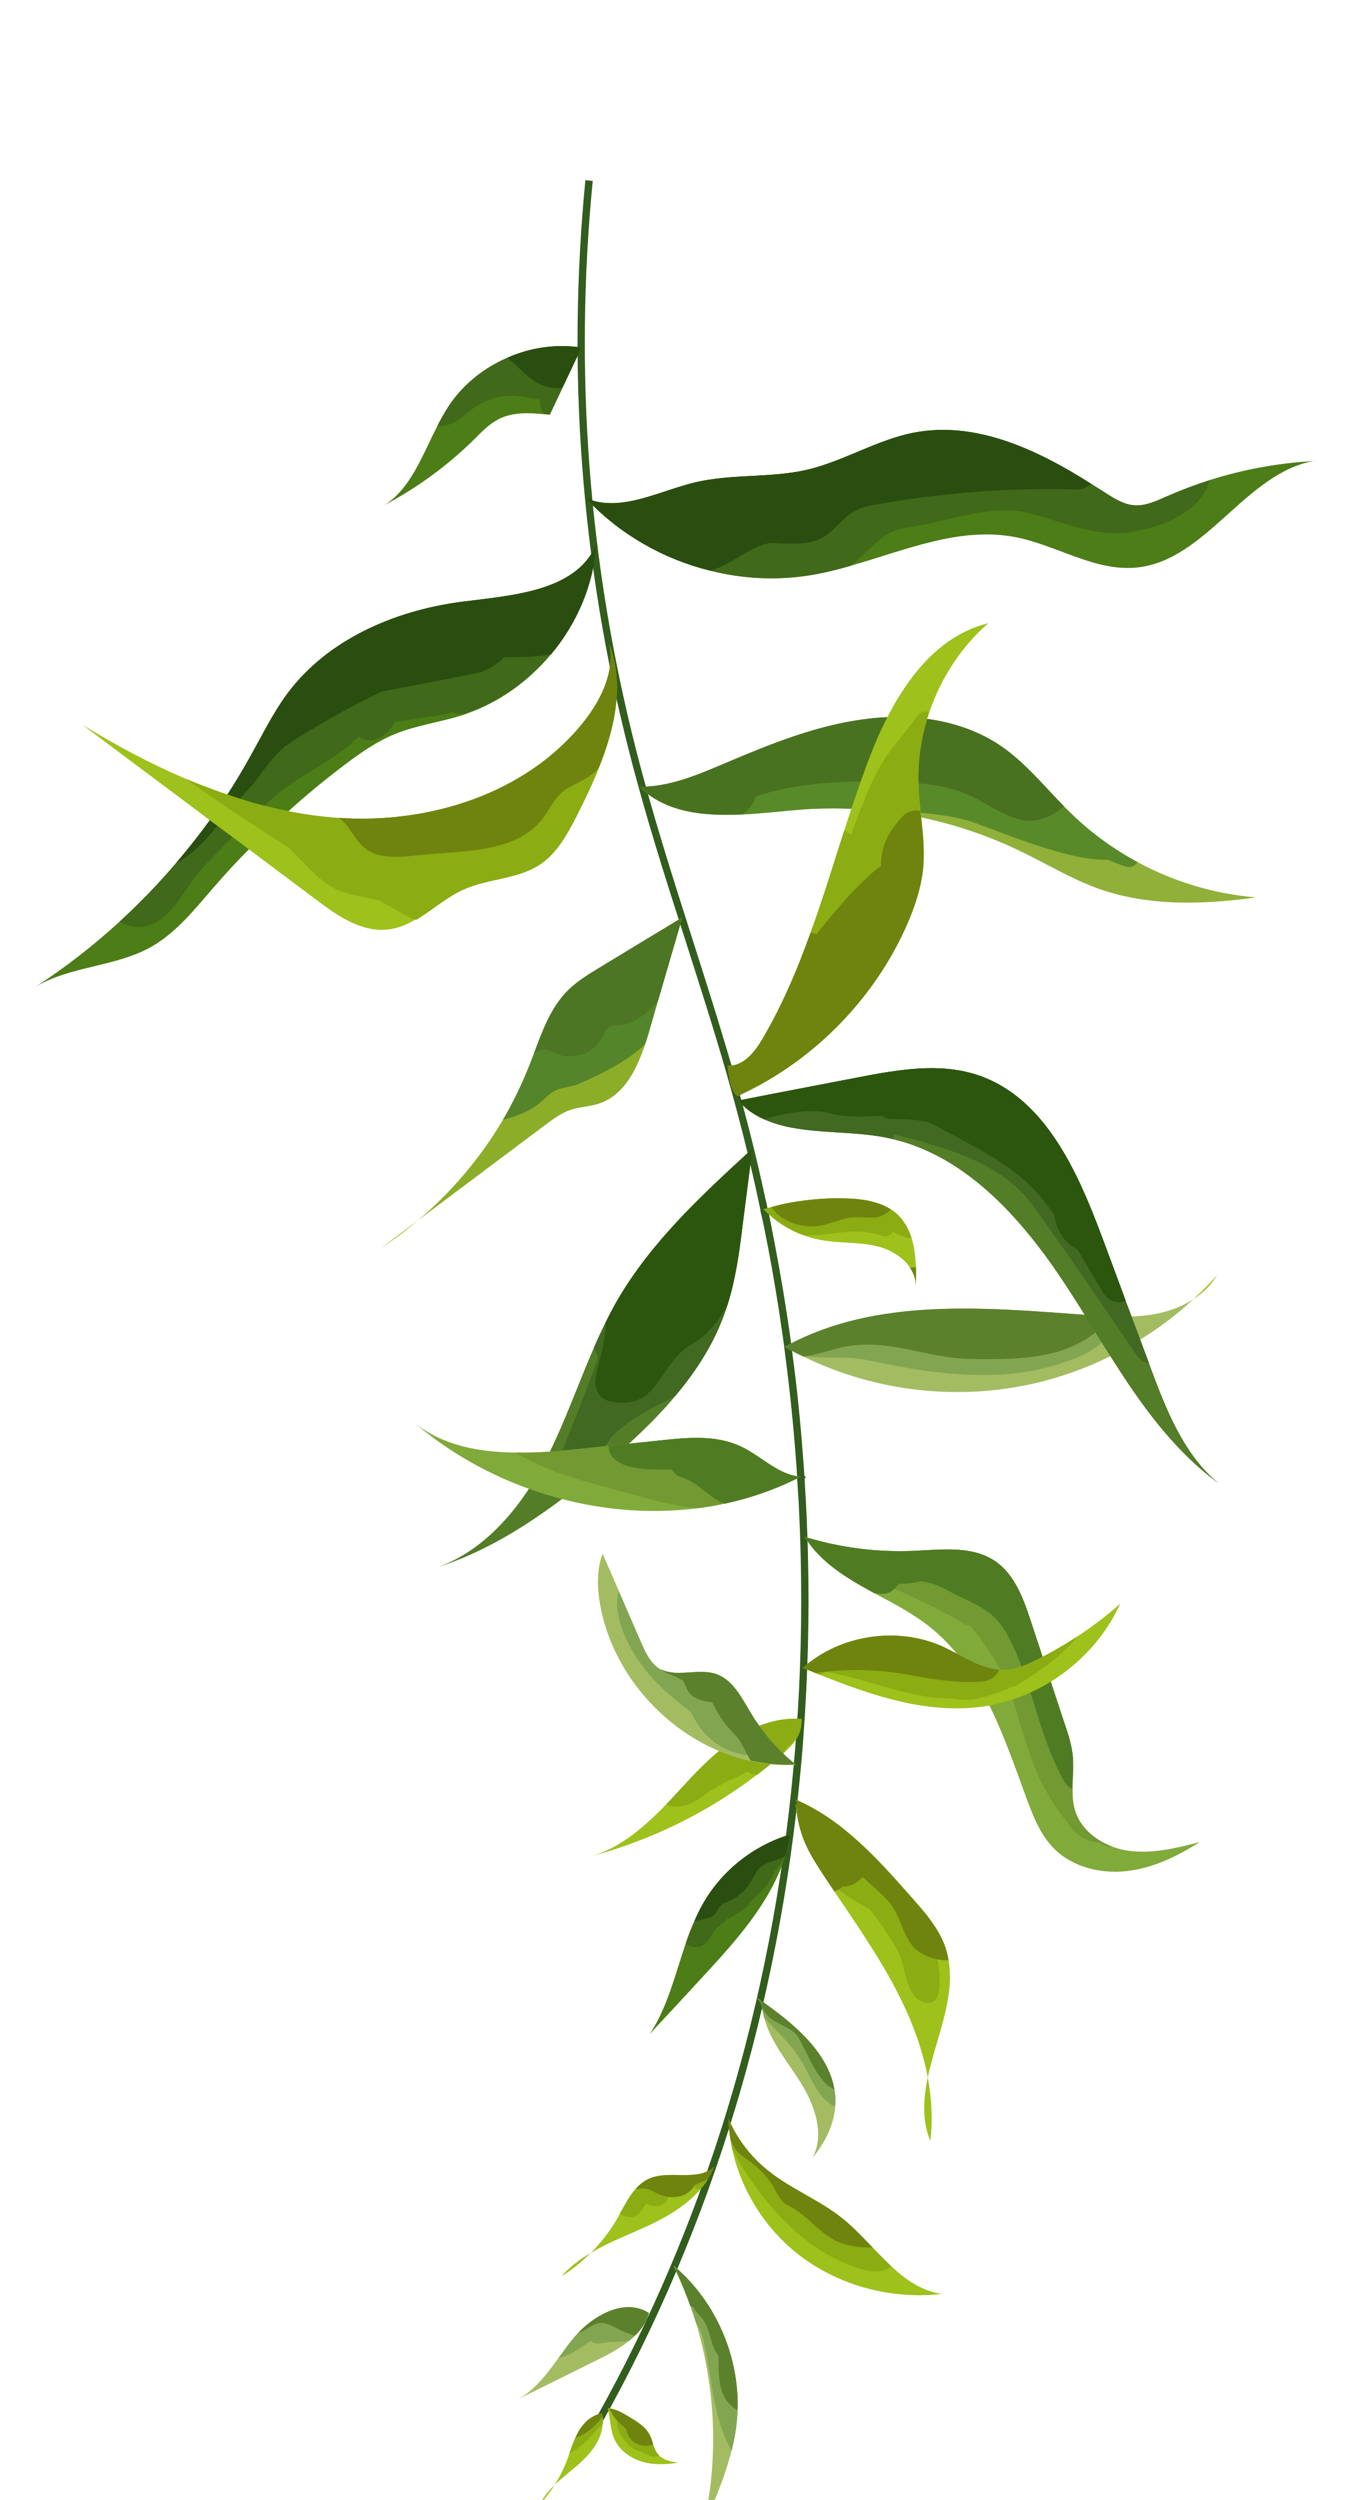 <svg width="113" height="209" viewBox="0 0 113 209" fill="none"
  xmlns="http://www.w3.org/2000/svg">
  <g clip-path="url(#clip0_122_1272)">
    <path d="M48.968 15C47.398 31.07 48.618 47.155 52.612 62.798C53.969 68.149 55.677 73.486 57.339 78.654C58.68 82.862 60.083 87.207 61.272 91.537C62.065 94.434 62.782 97.316 63.376 100.091C63.452 100.441 63.529 100.792 63.605 101.158V101.249C63.712 101.676 63.803 102.103 63.895 102.53C64.383 104.909 64.809 107.318 65.206 109.909C65.328 110.718 65.434 111.51 65.556 112.318L65.663 113.172C66.044 116.084 66.349 118.996 66.563 121.863C66.609 122.366 66.639 122.854 66.669 123.357V123.509V123.601C66.685 123.799 66.7 124.012 66.715 124.211C66.731 124.485 66.746 124.744 66.761 125.003L66.791 125.4C66.883 127.245 66.944 128.785 66.974 130.248C67.081 135.097 66.974 140.006 66.608 144.839C66.547 145.784 66.471 146.714 66.38 147.66C64.566 167.495 59.016 185.822 49.868 202.151L50.401 202.456C59.58 186.05 65.16 167.648 66.99 147.736C67.081 146.791 67.157 145.845 67.218 144.9C67.569 140.052 67.706 135.127 67.584 130.248C67.554 128.785 67.493 127.245 67.401 125.385L67.371 124.988C67.371 124.729 67.34 124.455 67.325 124.195C67.325 124.012 67.31 123.814 67.295 123.616L67.401 123.509L67.279 123.372C67.249 122.854 67.218 122.351 67.172 121.847C66.959 118.981 66.669 116.054 66.273 113.126L66.166 112.273C66.06 111.465 65.938 110.657 65.816 109.864C65.419 107.257 64.977 104.832 64.504 102.454C64.428 102.027 64.337 101.585 64.23 101.158C64.23 101.143 64.23 101.082 64.2 101.036C64.138 100.716 64.062 100.35 63.971 99.999C63.376 97.209 62.66 94.328 61.852 91.415C60.647 87.085 59.26 82.725 57.918 78.517C56.271 73.364 54.564 68.027 53.207 62.706C49.227 47.124 48.008 31.116 49.578 15.122L48.968 15.061V15Z" fill="#325D1C"/>
    <path d="M54.289 193.384C52.429 192.164 49.99 193.353 48.389 195C48.236 195.168 48.084 195.336 47.931 195.518C47.505 196.037 47.123 196.586 46.712 197.135C45.736 198.476 44.745 199.818 43.327 200.58C45.538 199.483 47.779 198.385 50.005 197.272C50.92 196.83 51.865 196.311 52.658 195.671C52.826 195.534 52.978 195.397 53.115 195.259C53.649 194.741 54.076 194.116 54.274 193.384H54.289Z" fill="#A3BC62"/>
    <path d="M56.546 189.603C56.546 189.603 56.408 189.481 56.347 189.42C56.424 189.572 56.5 189.725 56.561 189.877C57.003 190.838 57.415 191.829 57.766 192.82C57.918 193.247 58.055 193.689 58.193 194.131C59.885 199.666 60.113 205.642 58.818 211.268C59.717 209.195 60.647 207.075 61.181 204.895C61.394 204.072 61.547 203.233 61.623 202.395C61.653 202.09 61.669 201.785 61.684 201.495C61.836 197.028 59.9 192.53 56.546 189.603Z" fill="#A3BC62"/>
    <path d="M46.956 190.304C47.84 189.755 48.663 189.1 49.395 188.353C48.495 188.886 47.657 189.511 46.956 190.304Z" fill="#9EC11B"/>
    <path d="M59.702 181.172C58.314 182.422 55.997 181.385 54.289 182.147C53.847 182.346 53.496 182.635 53.176 182.986C52.643 183.581 52.262 184.328 51.865 185.029C51.804 185.166 51.728 185.288 51.652 185.425C51.042 186.508 50.279 187.484 49.41 188.353C50.783 187.529 52.322 186.919 53.801 186.264C55.539 185.486 57.323 184.48 58.558 183.062C58.818 182.772 59.046 182.483 59.229 182.147C59.412 181.842 59.58 181.507 59.717 181.172H59.702Z" fill="#9EC11B"/>
    <path d="M78.836 191.783C77.159 191.57 75.817 190.64 74.567 189.481C74.034 188.978 73.515 188.459 72.997 187.911C72.143 187.026 71.304 186.127 70.374 185.395C68.453 183.885 66.121 182.986 64.215 181.446C62.782 180.303 61.653 178.808 60.921 177.131C60.952 177.695 60.998 178.26 61.089 178.808C61.135 179.098 61.181 179.373 61.242 179.662C61.974 183.062 63.925 186.188 66.639 188.368C70.023 191.067 74.521 192.286 78.836 191.768V191.783Z" fill="#9EC11B"/>
    <path d="M69.871 175.957C69.902 175.53 69.871 175.104 69.795 174.707C69.277 171.536 66.288 169.081 63.513 167.16C63.452 167.114 63.376 167.069 63.315 167.023C63.407 167.114 63.483 167.221 63.544 167.328C63.62 167.465 63.666 167.617 63.712 167.77C63.757 167.953 63.788 168.121 63.818 168.288C63.849 168.395 63.864 168.502 63.895 168.624C64.413 170.652 65.846 172.329 66.974 174.112C68.148 175.988 69.002 178.427 67.965 180.394C68.972 179.174 69.749 177.695 69.856 176.125C69.856 176.079 69.871 176.034 69.871 175.973V175.957Z" fill="#A3BC62"/>
    <path d="M77.601 173.686C77.22 175.5 77.113 177.284 77.815 178.991C78.028 177.223 77.921 175.439 77.601 173.686Z" fill="#9EC11B"/>
    <path d="M79.339 163.867C79.278 163.516 79.187 163.165 79.08 162.815C78.76 161.885 78.242 161.061 77.632 160.269C77.205 159.72 76.732 159.186 76.275 158.668C73.454 155.466 70.511 152.173 66.608 150.48C66.288 150.343 66.868 150.663 66.593 150.862C66.319 151.06 67.157 151.746 66.608 151.288C66.913 153.697 67.676 154.948 69.017 156.975C69.094 157.097 69.17 157.219 69.261 157.341C69.429 157.6 69.612 157.86 69.78 158.119C71.792 161.107 73.85 164.05 75.421 167.282C76.412 169.31 77.189 171.475 77.601 173.686C78.287 170.423 79.903 167.053 79.339 163.882V163.867Z" fill="#9EC11B"/>
    <path d="M66.105 153.362C63.025 154.277 60.342 156.411 58.772 159.201C58.513 159.659 58.284 160.131 58.086 160.604C57.811 161.214 57.567 161.839 57.354 162.479C56.454 165.117 55.799 167.892 54.335 170.057C55.814 168.471 57.293 166.886 58.757 165.285C61.516 162.312 64.382 159.125 65.633 155.329C65.648 155.268 65.678 155.222 65.678 155.161C65.876 154.582 66.014 153.987 66.121 153.362H66.105Z" fill="#4C7D16"/>
    <path d="M66.99 143.711C65.77 143.619 64.596 143.848 63.498 144.29C62.858 144.549 62.248 144.885 61.653 145.266C61.257 145.525 60.86 145.8 60.495 146.105C60.388 146.181 60.281 146.272 60.174 146.364C59.336 147.05 58.558 147.827 57.826 148.59C57.14 149.322 56.454 150.084 55.753 150.816C53.923 152.706 51.956 154.444 49.487 155.176C54.487 153.835 59.199 151.517 63.315 148.376C63.422 148.3 63.529 148.209 63.635 148.132C63.925 147.919 64.2 147.69 64.489 147.462L64.52 147.431C64.84 147.172 65.16 146.897 65.48 146.623C65.495 146.608 65.526 146.592 65.541 146.562C65.572 146.547 65.587 146.532 65.602 146.501C66.06 146.105 66.502 145.647 66.761 145.114C66.791 145.037 66.822 144.961 66.852 144.9C67.005 144.519 67.051 144.107 67.051 143.696L66.99 143.711Z" fill="#9EC11B"/>
    <path d="M99.815 108.614C98.946 109.178 97.955 109.574 96.934 109.788C96.186 109.955 95.424 110.031 94.647 110.062C94.204 110.092 93.762 110.092 93.32 110.062C93.183 110.062 93.061 110.062 92.939 110.047C92.283 110.031 91.613 109.986 90.972 109.94C90.896 109.94 90.82 109.94 90.744 109.925C82.297 109.3 73.286 108.476 65.861 112.471C65.785 112.501 65.709 112.547 65.633 112.593L65.907 112.745C66.288 112.959 66.685 113.172 67.096 113.355C67.127 113.37 67.157 113.386 67.172 113.401C72.585 116.054 78.836 116.984 84.782 115.993C87.603 115.535 90.332 114.636 92.893 113.37C93.747 112.959 94.57 112.486 95.363 111.998C96.949 111.022 98.428 109.91 99.8 108.629L99.815 108.614Z" fill="#A3BC62"/>
    <path d="M101.797 106.601C101.172 107.318 100.501 107.988 99.815 108.614C100.623 108.095 101.31 107.424 101.797 106.601Z" fill="#9EC11B"/>
    <path d="M76.61 105.93C76.58 105.107 76.488 104.268 76.244 103.506C76 102.728 75.604 102.027 74.994 101.463C74.933 101.402 74.857 101.356 74.781 101.295C74.72 101.234 74.643 101.189 74.567 101.143C74.537 101.128 74.521 101.112 74.491 101.097C74.369 101.021 74.232 100.945 74.11 100.884C74.018 100.838 73.912 100.792 73.82 100.746C73.668 100.685 73.515 100.624 73.363 100.579C73.317 100.563 73.256 100.548 73.195 100.533C73.088 100.502 72.982 100.472 72.875 100.441C72.829 100.441 72.783 100.426 72.737 100.411C72.646 100.38 72.555 100.365 72.448 100.35C72.311 100.319 72.158 100.304 72.021 100.289C71.838 100.258 71.655 100.243 71.472 100.228C71.289 100.213 71.106 100.198 70.923 100.198C70.634 100.198 70.329 100.182 70.039 100.182C69.52 100.182 69.002 100.198 68.484 100.243C67.706 100.304 66.944 100.396 66.182 100.533C65.922 100.579 65.663 100.624 65.419 100.685C65.236 100.731 65.053 100.762 64.885 100.823C64.764 100.853 64.642 100.884 64.52 100.914C64.321 100.975 64.123 101.021 63.91 101.082C63.895 101.082 63.864 101.082 63.849 101.097C63.879 101.128 63.895 101.143 63.925 101.158C64.84 102.088 65.968 102.82 67.203 103.262C67.66 103.445 68.133 103.567 68.621 103.658C70.237 103.963 71.914 103.811 73.5 104.223C74.521 104.497 75.543 105.122 76.122 105.976C76.427 106.418 76.61 106.936 76.61 107.485C76.625 106.967 76.641 106.449 76.625 105.915L76.61 105.93Z" fill="#9EC11B"/>
    <path d="M31.892 104.329C32.959 103.628 33.981 102.866 34.957 102.027C33.935 102.789 32.914 103.552 31.892 104.329Z" fill="#9EC11B"/>
    <path d="M57.049 76.718C54.762 78.105 52.475 79.477 50.203 80.865C49.243 81.444 48.267 82.039 47.474 82.832C46.071 84.25 45.37 86.171 44.669 88.061C44.532 88.397 44.41 88.747 44.272 89.083C43.647 90.653 42.915 92.178 42.062 93.626C40.186 96.797 37.777 99.648 34.957 102.027C38.509 99.359 42.062 96.706 45.614 94.038C46.254 93.565 46.925 93.062 47.672 92.803C48.45 92.528 49.304 92.528 50.081 92.269C52.17 91.583 53.237 89.464 53.954 87.329C54.091 86.918 54.228 86.506 54.335 86.094C54.579 85.286 54.792 84.478 55.036 83.67C55.707 81.353 56.393 79.035 57.064 76.718H57.049Z" fill="#8CAD28"/>
    <path d="M110 38.541C107.012 38.693 104.054 39.227 101.218 40.126C99.983 40.523 98.779 40.98 97.589 41.498C96.72 41.88 95.836 42.306 94.891 42.245C93.961 42.184 93.137 41.636 92.344 41.132C91.994 40.904 91.628 40.675 91.262 40.446C86.764 37.595 81.657 35.186 76.488 36.162C73.347 36.757 70.557 38.571 67.447 39.288C64.413 39.974 61.196 39.608 58.162 40.324C55.143 41.041 51.987 42.84 49.121 41.697C49.09 41.697 49.075 41.697 49.06 41.666C49.044 41.666 49.029 41.666 48.999 41.651C49.029 41.681 49.044 41.697 49.06 41.712L49.121 41.773C51.88 44.685 55.494 46.743 59.382 47.704C62.095 48.39 64.931 48.542 67.691 48.1C68.835 47.917 69.963 47.643 71.076 47.322C75.695 46.011 80.239 44.014 84.889 44.898C88.365 45.554 91.582 47.81 95.104 47.444C100.944 46.835 104.176 39.501 109.97 38.525L110 38.541Z" fill="#4C7D16"/>
    <path d="M49.868 45.554C48.13 49.472 42.854 49.762 38.616 50.311C33.02 51.043 27.41 53.452 24.04 57.98C22.866 59.566 21.982 61.365 21.021 63.087C20.396 64.216 19.725 65.344 19.024 66.427C18.856 66.671 18.704 66.914 18.536 67.158C18.216 67.631 17.896 68.088 17.561 68.561C16.661 69.796 15.716 71.001 14.709 72.174C13.246 73.897 11.66 75.529 9.998 77.053C7.818 79.051 5.485 80.865 3 82.481C5.897 80.758 9.663 80.835 12.62 79.173C14.709 77.999 16.249 76.062 17.82 74.248C18.78 73.135 19.771 72.052 20.823 71.001C21.281 70.513 21.753 70.04 22.226 69.598C22.851 68.988 23.476 68.393 24.116 67.829C25.626 66.457 27.212 65.161 28.843 63.926C30.154 62.935 31.511 61.99 33.036 61.365C34.835 60.633 36.771 60.389 38.616 59.809C38.768 59.764 38.906 59.718 39.043 59.657C41.787 58.697 44.211 56.943 46.071 54.717C48.236 52.141 49.624 48.923 49.868 45.569V45.554Z" fill="#4C7D16"/>
    <path d="M48.617 29.057C46.514 28.737 44.333 29.057 42.397 29.926C40.43 30.78 38.692 32.183 37.518 33.967C37.183 34.485 36.862 35.049 36.573 35.629C35.307 38.098 34.347 40.858 32.151 42.23C34.926 40.767 37.472 38.891 39.698 36.696C40.308 36.086 40.903 35.461 41.665 35.064C42.854 34.439 44.242 34.5 45.583 34.638C45.721 34.638 45.858 34.653 45.98 34.668C46.331 33.921 46.681 33.189 47.032 32.442C47.566 31.329 48.084 30.216 48.617 29.088V29.057Z" fill="#4C7D16"/>
    <path d="M45.141 209.378C45.599 208.875 46.026 208.341 46.392 207.762C45.888 208.234 45.462 208.768 45.141 209.378Z" fill="#9EC11B"/>
    <path d="M50.432 202.578C50.432 202.395 50.432 202.197 50.401 202.014C50.401 201.937 50.371 201.861 50.356 201.77C49.487 201.892 48.785 202.562 48.358 203.34C48.282 203.492 48.191 203.645 48.13 203.797C47.931 204.209 47.794 204.651 47.627 205.093C47.55 205.337 47.474 205.566 47.383 205.795C47.108 206.481 46.773 207.152 46.376 207.761C46.651 207.487 46.956 207.228 47.245 206.984C48.069 206.298 48.938 205.627 49.563 204.773C50.051 204.133 50.386 203.355 50.417 202.578H50.432Z" fill="#9EC11B"/>
    <path d="M56.683 205.871C56.134 205.795 55.539 205.688 55.143 205.292C55.143 205.292 55.128 205.276 55.112 205.261C54.869 205.017 54.731 204.697 54.625 204.362C54.533 204.072 54.442 203.752 54.289 203.493C53.954 202.883 53.329 202.486 52.719 202.12C52.17 201.785 51.591 201.434 50.95 201.343C50.92 201.343 50.889 201.328 50.874 201.328H50.859C50.904 201.648 50.95 201.983 51.011 202.303C51.087 202.883 51.179 203.477 51.438 204.011C51.865 204.895 52.765 205.52 53.725 205.81C54.686 206.084 55.692 206.054 56.683 205.886V205.871Z" fill="#9EC11B"/>
    <path d="M55.143 205.292C55.143 205.292 55.128 205.276 55.112 205.261C54.869 205.017 54.731 204.697 54.625 204.361C54.533 204.072 54.442 203.752 54.289 203.492C53.954 202.883 53.329 202.486 52.719 202.12C52.17 201.785 51.591 201.434 50.95 201.343C50.92 201.343 50.889 201.327 50.874 201.327C50.874 201.327 50.874 201.333 50.874 201.343C50.874 201.343 50.981 201.495 51.057 201.556C51.225 201.785 51.377 202.014 51.514 202.257C51.56 202.318 51.591 202.395 51.636 202.456C51.606 202.578 51.606 202.715 51.636 202.852C51.728 203.294 51.941 203.66 52.2 203.965C52.505 204.407 52.886 204.758 53.405 204.88C53.771 205.063 54.152 205.215 54.533 205.353C54.731 205.429 54.945 205.383 55.128 205.276L55.143 205.292Z" fill="#8BAC12"/>
    <path d="M50.432 202.578C50.432 202.395 50.432 202.196 50.401 202.013C50.401 201.937 50.371 201.861 50.356 201.77C49.486 201.892 48.785 202.562 48.358 203.34C48.282 203.492 48.191 203.645 48.13 203.797C47.931 204.209 47.794 204.651 47.627 205.093C47.672 205.063 47.718 205.032 47.764 205.017C48.846 204.453 49.609 203.477 50.432 202.593V202.578Z" fill="#8BAC12"/>
    <path d="M56.546 189.603C56.546 189.603 56.408 189.481 56.347 189.42C56.424 189.573 56.5 189.725 56.561 189.877C57.003 190.838 57.415 191.829 57.766 192.82C57.918 193.247 58.055 193.689 58.193 194.131C58.482 194.619 58.711 195.107 58.833 195.61C59.549 198.614 59.61 202.212 61.196 204.895C61.41 204.072 61.562 203.233 61.638 202.395C61.669 202.09 61.684 201.785 61.699 201.495C61.852 197.028 59.915 192.53 56.561 189.603H56.546Z" fill="#82A551"/>
    <path d="M54.289 193.384C52.429 192.164 49.99 193.353 48.389 195C48.236 195.168 48.084 195.336 47.931 195.518C47.505 196.037 47.123 196.586 46.712 197.135C47.642 196.982 48.557 196.281 49.426 195.701C49.624 195.884 49.929 195.976 50.203 195.915C50.965 195.732 51.88 195.839 52.658 195.671C52.826 195.534 52.978 195.397 53.115 195.259C53.649 194.741 54.076 194.116 54.274 193.384H54.289Z" fill="#82A551"/>
    <path d="M59.702 181.172C58.314 182.422 55.997 181.385 54.289 182.147C53.847 182.346 53.496 182.635 53.176 182.986C52.643 183.581 52.261 184.328 51.865 185.029C52.094 185.242 52.414 185.364 52.749 185.364C53.268 185.364 53.71 184.831 54.06 184.175C54.228 184.328 54.487 184.434 54.838 184.434C55.417 184.434 55.753 184.114 55.921 183.657C55.936 183.626 55.951 183.596 55.966 183.565C56.119 183.626 56.256 183.657 56.424 183.657C56.439 183.657 56.454 183.657 56.469 183.657C56.531 183.657 56.592 183.657 56.652 183.626C56.683 183.626 56.713 183.626 56.759 183.596C56.988 183.52 57.217 183.367 57.384 183.215C57.491 183.108 57.644 182.788 57.781 182.498C57.842 182.605 57.933 182.696 58.025 182.788C58.07 182.833 58.116 182.864 58.162 182.894C58.269 182.971 58.421 183.001 58.574 183.001C58.833 182.711 59.061 182.422 59.244 182.086C59.427 181.781 59.595 181.446 59.732 181.111L59.702 181.172Z" fill="#8BAC12"/>
    <path d="M74.567 189.481C74.034 188.978 73.515 188.459 72.997 187.911C72.143 187.026 71.304 186.127 70.374 185.395C68.453 183.885 66.121 182.986 64.215 181.446C62.782 180.303 61.653 178.808 60.921 177.131C60.952 177.695 60.998 178.26 61.089 178.808C61.135 179.098 61.181 179.373 61.242 179.662C63.59 184.16 67.752 188.78 72.661 189.847C73.332 189.999 74.064 189.847 74.567 189.466V189.481Z" fill="#8BAC12"/>
    <path d="M69.871 175.957C69.902 175.53 69.871 175.103 69.795 174.707C69.277 171.536 66.288 169.081 63.513 167.16C63.452 167.114 63.376 167.068 63.315 167.023C63.407 167.114 63.483 167.221 63.544 167.328C63.62 167.465 63.666 167.617 63.712 167.77C63.757 167.953 63.788 168.12 63.818 168.288C63.849 168.395 63.864 168.502 63.895 168.624C64.886 169.752 65.983 170.712 66.837 172.008C67.706 173.304 68.331 175.469 69.841 176.11C69.841 176.064 69.856 176.018 69.856 175.957H69.871Z" fill="#82A551"/>
    <path d="M78.409 163.806C78.272 162.998 78.104 162.312 78.074 162.144C77.936 161.595 77.784 160.97 77.616 160.299L77.647 160.269C77.22 159.72 76.747 159.186 76.29 158.668C73.469 155.466 70.527 152.173 66.624 150.48C66.303 150.343 66.883 150.663 66.608 150.862C66.334 151.06 67.172 151.746 66.624 151.289C66.928 153.697 67.691 154.948 69.033 156.975C69.109 157.097 69.185 157.219 69.276 157.341C69.551 157.57 69.825 157.784 70.115 157.997C70.954 158.607 71.853 159.14 72.753 159.613C73.637 160.772 74.491 161.976 75.162 163.227C75.634 164.096 75.787 166.55 76.808 167.16C78.836 168.334 78.714 165.712 78.424 163.821L78.409 163.806Z" fill="#8BAC12"/>
    <path d="M66.105 153.362C63.025 154.277 60.342 156.411 58.772 159.201C58.513 159.659 58.284 160.131 58.086 160.604C57.811 161.214 57.567 161.839 57.354 162.479C57.552 162.647 57.811 162.754 58.116 162.769C59.321 162.83 59.412 161.549 60.19 160.985C60.464 160.787 60.647 160.604 60.83 160.406C60.983 160.391 61.12 160.345 61.257 160.223C61.607 159.994 61.943 159.781 62.294 159.552C62.522 159.461 62.66 159.247 62.69 159.034C63.59 158.271 64.489 157.387 64.809 156.396C65.099 156.061 65.374 155.725 65.617 155.344C65.633 155.283 65.663 155.237 65.663 155.176C65.861 154.597 65.999 154.002 66.105 153.377V153.362Z" fill="#406919"/>
    <path d="M66.99 143.711C65.77 143.619 64.596 143.848 63.498 144.29C62.858 144.549 62.248 144.885 61.653 145.266C61.257 145.525 60.86 145.8 60.495 146.105C60.388 146.181 60.281 146.272 60.174 146.364C59.336 147.05 58.558 147.827 57.826 148.59C57.14 149.322 56.454 150.084 55.753 150.816C55.844 150.907 55.951 150.968 56.073 150.983C57.339 151.243 58.452 150.48 59.504 149.611C59.61 149.611 59.717 149.566 59.839 149.489C60.769 148.834 61.73 148.605 62.507 148.087C62.705 148.27 62.98 148.361 63.315 148.376C63.422 148.3 63.529 148.209 63.635 148.132C63.925 147.919 64.2 147.69 64.489 147.461L64.52 147.431C64.84 147.172 65.16 146.897 65.48 146.623C65.495 146.608 65.526 146.592 65.541 146.562C65.572 146.547 65.587 146.531 65.602 146.501C65.678 146.364 65.739 146.227 65.8 146.089C66.166 145.815 66.487 145.479 66.761 145.114C66.791 145.037 66.822 144.961 66.852 144.9C67.005 144.519 67.05 144.107 67.05 143.696L66.99 143.711Z" fill="#8BAC12"/>
    <path d="M100.395 153.987C98.458 154.49 96.446 154.993 94.448 154.734C93.991 154.673 93.519 154.567 93.076 154.399C91.597 153.865 90.332 152.798 89.89 151.319C89.722 150.74 89.692 150.16 89.692 149.55C89.707 148.712 89.798 147.858 89.737 147.02C89.661 145.983 89.341 144.992 89.006 144.016C88.076 141.195 87.145 138.375 86.216 135.554C85.59 133.648 84.858 131.621 83.212 130.508C81.291 129.212 78.775 129.547 76.458 129.654C73.363 129.791 70.252 129.395 67.295 128.48C68.606 130.599 70.725 131.88 72.951 133.099C73.012 133.145 73.088 133.176 73.149 133.206C74.704 134.029 76.275 134.853 77.632 135.905C82.069 139.351 83.928 145.068 85.865 150.358C86.414 151.837 87.008 153.362 88.121 154.506C89.677 156.091 92.04 156.671 94.235 156.427C96.43 156.183 98.474 155.192 100.349 154.002L100.395 153.987Z" fill="#80AA3A"/>
    <path d="M66.532 147.507C66.166 147.202 65.8 146.897 65.48 146.577C64.748 145.876 64.093 145.114 63.514 144.29C63.392 144.123 63.285 143.955 63.163 143.787C63.025 143.589 62.904 143.375 62.782 143.177C62.019 141.912 61.288 140.418 59.87 139.945C59.793 139.914 59.702 139.899 59.626 139.884C59.549 139.854 59.458 139.838 59.382 139.838C59.305 139.838 59.244 139.808 59.168 139.808C59.107 139.808 59.046 139.793 58.985 139.793C58.726 139.777 58.467 139.793 58.193 139.793C57.949 139.808 57.689 139.823 57.461 139.838C57.354 139.838 57.232 139.838 57.125 139.854C56.881 139.869 56.637 139.869 56.409 139.854C56.165 139.838 55.921 139.808 55.707 139.732H55.677C55.646 139.732 55.631 139.716 55.616 139.701C55.539 139.671 55.463 139.64 55.387 139.61H55.356C55.356 139.61 55.341 139.61 55.326 139.61C55.295 139.61 55.28 139.594 55.265 139.579C54.442 139.122 54 138.176 53.618 137.292C52.993 135.859 52.383 134.441 51.758 133.008C51.316 131.971 50.859 130.934 50.401 129.898C49.883 131.285 49.944 132.825 50.218 134.273C51.209 139.64 55.204 144.336 60.19 146.41C61.044 146.775 61.912 147.05 62.797 147.233C63.346 147.355 63.91 147.446 64.474 147.507C64.504 147.507 64.535 147.507 64.565 147.507C65.221 147.568 65.892 147.583 66.563 147.553L66.532 147.507Z" fill="#A3BC62"/>
    <path d="M93.091 154.399C91.613 153.865 90.347 152.798 89.905 151.319C89.737 150.74 89.707 150.16 89.707 149.55C89.722 148.712 89.814 147.858 89.753 147.019C89.676 145.983 89.356 144.992 89.021 144.016C88.091 141.195 87.161 138.375 86.231 135.554C85.606 133.648 84.874 131.62 83.227 130.507C81.306 129.211 78.79 129.547 76.473 129.654C73.378 129.791 70.268 129.394 67.31 128.48C68.621 130.599 70.74 131.88 72.966 133.099C72.997 133.069 73.027 133.023 73.058 132.977C73.332 132.84 73.484 132.55 73.484 132.246C73.927 132.444 74.369 132.627 74.826 132.825C76.823 133.709 78.806 134.639 80.681 135.767C80.818 135.859 80.971 135.874 81.108 135.859C82.343 137.353 83.349 138.908 84.218 140.524C85.27 143.68 86.032 147.05 87.267 149.306C87.832 150.328 88.441 151.365 89.173 152.188C89.768 153.316 90.82 153.987 91.948 154.048C92.283 154.292 92.634 154.429 93.076 154.383L93.091 154.399Z" fill="#739932"/>
    <path d="M64.535 147.462C64.535 147.462 64.489 147.431 64.474 147.431C64.108 147.218 63.742 147.004 63.376 146.791C63.239 146.791 63.102 146.791 62.965 146.791C62.812 146.776 62.66 146.76 62.507 146.745C61.775 146.638 61.104 146.425 60.51 146.12C59.458 145.571 58.635 144.717 58.01 143.558C57.933 143.421 57.887 143.284 57.826 143.162C56.835 142.4 55.875 141.607 55.006 140.753C53.252 139.015 51.072 135.63 51.743 132.993C52.368 134.426 52.978 135.859 53.603 137.277C53.984 138.161 54.426 139.107 55.25 139.564C55.28 139.579 55.295 139.594 55.311 139.594C55.311 139.594 55.326 139.594 55.341 139.594C55.341 139.594 55.357 139.594 55.372 139.594C55.372 139.594 55.524 139.655 55.6 139.686C55.631 139.686 55.646 139.701 55.661 139.716H55.692C55.921 139.777 56.149 139.808 56.393 139.838C56.622 139.854 56.866 139.854 57.11 139.838C57.217 139.838 57.339 139.838 57.445 139.823C57.674 139.808 57.933 139.793 58.177 139.777C58.452 139.762 58.711 139.747 58.97 139.777C59.031 139.777 59.092 139.777 59.153 139.793C59.229 139.793 59.29 139.808 59.366 139.823C59.443 139.823 59.534 139.854 59.61 139.869C59.687 139.884 59.778 139.915 59.854 139.93C61.257 140.402 62.004 141.897 62.766 143.162C62.888 143.36 63.026 143.574 63.148 143.772C63.254 143.94 63.376 144.107 63.498 144.275C64.093 145.083 64.748 145.861 65.465 146.562C65.8 146.882 66.151 147.202 66.517 147.492C65.846 147.538 65.175 147.523 64.52 147.446L64.535 147.462Z" fill="#82A551"/>
    <path d="M93.335 110.077C93.198 110.077 93.076 110.077 92.954 110.062C92.299 110.047 91.628 110.001 90.987 109.955C90.911 109.955 90.835 109.955 90.759 109.94C82.312 109.315 73.302 108.491 65.877 112.486C65.8 112.517 65.724 112.562 65.648 112.608L65.922 112.76C66.303 112.974 66.7 113.187 67.112 113.37C67.188 113.37 67.249 113.386 67.325 113.401H67.34C69.033 113.584 70.862 113.37 72.539 113.706C74.399 114.087 76.26 114.468 78.15 114.697C82.328 115.185 86.2 115.093 90.134 113.477C90.728 113.233 91.521 112.791 92.177 112.212C92.832 111.617 93.351 110.885 93.366 110.108L93.335 110.077Z" fill="#82A551"/>
    <path d="M76.244 103.506C76 102.728 75.604 102.027 74.994 101.463C74.933 101.402 74.857 101.356 74.781 101.295C74.72 101.234 74.643 101.188 74.567 101.143C74.537 101.127 74.521 101.112 74.491 101.097C74.369 101.021 74.232 100.944 74.11 100.883C74.018 100.838 73.912 100.792 73.82 100.746C73.668 100.685 73.515 100.624 73.363 100.579C73.317 100.563 73.256 100.548 73.195 100.533C73.088 100.502 72.982 100.472 72.875 100.441C72.829 100.441 72.783 100.426 72.737 100.411C72.646 100.38 72.555 100.365 72.448 100.35C72.311 100.319 72.158 100.304 72.021 100.289C71.838 100.258 71.655 100.243 71.472 100.228C71.289 100.213 71.106 100.197 70.923 100.197C70.634 100.197 70.329 100.182 70.039 100.182C69.52 100.182 69.002 100.197 68.484 100.243C67.706 100.304 66.944 100.396 66.182 100.533C65.922 100.579 65.663 100.624 65.419 100.685C65.236 100.731 65.053 100.761 64.885 100.822C64.764 100.853 64.642 100.883 64.52 100.914C64.321 100.975 64.123 101.021 63.91 101.082C63.895 101.082 63.864 101.082 63.849 101.097C63.879 101.127 63.895 101.143 63.925 101.158C64.84 102.088 65.968 102.82 67.203 103.262C67.34 103.277 67.478 103.277 67.615 103.277C68.834 103.277 70.146 103.003 71.198 102.957C72.067 102.942 72.936 103.018 73.82 103.323C74.156 103.445 74.506 103.262 74.704 102.988C75.131 103.216 75.573 103.399 76.031 103.491C76.107 103.506 76.199 103.521 76.26 103.521L76.244 103.506Z" fill="#8BAC12"/>
    <path d="M62.949 96.02C58.757 99.862 54.503 103.78 51.636 108.705C51.27 109.345 50.935 109.986 50.615 110.641C50.295 111.297 49.974 111.968 49.685 112.639C48.343 115.734 47.23 118.935 45.706 121.939C43.708 125.842 40.689 129.562 36.634 131.011C41.757 129.364 46.239 126.101 50.371 122.64C52.536 120.826 54.67 118.874 56.485 116.709C58.314 114.544 59.824 112.166 60.723 109.483C60.769 109.345 60.815 109.208 60.861 109.071C61.547 106.891 61.852 104.619 62.126 102.347C62.4 100.243 62.66 98.139 62.934 96.035L62.949 96.02Z" fill="#537D26"/>
    <path d="M62.949 96.02C58.757 99.862 54.503 103.78 51.636 108.705C51.27 109.345 50.935 109.986 50.615 110.641C50.295 111.297 49.974 111.968 49.685 112.639C49.761 112.883 49.883 113.096 50.005 113.325C49.974 113.477 49.959 113.63 49.929 113.782C49.075 116.222 48.099 118.615 47.139 121.024C46.971 121.451 47.322 121.909 47.703 122.03C49.136 122.503 50.249 121.573 51.133 120.125C52.734 118.524 54.731 117.624 56.469 116.709C58.299 114.544 59.808 112.166 60.708 109.483C60.754 109.345 60.8 109.208 60.845 109.071C61.531 106.891 61.836 104.619 62.111 102.347C62.385 100.243 62.644 98.139 62.919 96.035L62.949 96.02Z" fill="#416921"/>
    <path d="M57.049 76.718C54.762 78.105 52.475 79.478 50.203 80.865C49.243 81.444 48.267 82.039 47.474 82.832C46.071 84.25 45.37 86.171 44.669 88.061C44.532 88.397 44.41 88.747 44.272 89.083C43.647 90.653 42.915 92.178 42.062 93.626C43.342 93.306 44.608 92.788 45.553 91.842C46.712 90.699 47.322 91.095 48.572 90.546C50.478 89.708 52.414 88.732 53.954 87.314C54.091 86.903 54.228 86.491 54.335 86.079C54.579 85.271 54.792 84.463 55.036 83.655C55.707 81.338 56.393 79.02 57.064 76.703L57.049 76.718Z" fill="#55852A"/>
    <path d="M104.923 75.01C101.508 74.721 98.153 73.699 95.135 72.068C93.153 71.001 91.323 69.674 89.707 68.119C89.463 67.89 89.234 67.661 88.99 67.418C87.283 65.679 85.728 63.758 83.73 62.386C80.391 60.114 76.122 59.596 72.127 60.16C68.133 60.709 64.352 62.249 60.647 63.819C58.345 64.795 55.966 65.817 53.481 65.786C55.738 67.966 58.878 68.241 62.126 68.088C63.803 68.012 65.48 67.799 67.096 67.677C69.353 67.509 71.624 67.57 73.881 67.829C77.845 68.287 81.733 69.415 85.331 71.153C87.527 72.205 89.631 73.501 91.918 74.309C96.049 75.773 100.593 75.635 104.938 75.041L104.923 75.01Z" fill="#90B03A"/>
    <path d="M95.135 72.068C93.153 71.001 91.323 69.674 89.707 68.119C89.463 67.89 89.234 67.662 88.99 67.418C87.283 65.679 85.728 63.758 83.73 62.386C80.391 60.114 76.122 59.596 72.127 60.16C68.133 60.709 64.352 62.249 60.647 63.819C58.345 64.795 55.966 65.817 53.481 65.786C55.738 67.966 58.878 68.241 62.126 68.088C63.803 68.012 65.48 67.799 67.096 67.677C69.353 67.509 71.624 67.57 73.881 67.829C76.214 67.829 78.531 67.982 80.803 68.561C82.419 68.973 89.189 72.068 92.665 71.87C93.168 72.098 93.671 72.296 94.235 72.464C94.601 72.571 94.967 72.388 95.135 72.083V72.068Z" fill="#598A29"/>
    <path d="M101.218 40.126C99.983 40.523 98.778 40.98 97.589 41.498C96.72 41.88 95.836 42.306 94.891 42.245C93.961 42.184 93.137 41.636 92.344 41.132C91.994 40.904 91.628 40.675 91.262 40.446C86.764 37.595 81.657 35.186 76.488 36.162C73.347 36.757 70.557 38.571 67.447 39.288C64.413 39.974 61.196 39.608 58.162 40.324C55.143 41.041 51.987 42.84 49.121 41.697C49.121 41.727 49.121 41.758 49.121 41.773C51.88 44.685 55.494 46.743 59.382 47.704C62.095 48.39 64.931 48.542 67.691 48.1C68.834 47.917 69.963 47.643 71.076 47.322C72.631 46.255 73.622 44.41 75.894 44.09C79.171 43.648 82.831 42.108 86.048 42.886C88.441 43.48 91.293 44.746 93.808 44.563C96.4 44.38 100.425 43.069 101.187 40.111L101.218 40.126Z" fill="#406919"/>
    <path d="M48.618 29.057C46.514 28.737 44.333 29.057 42.397 29.926C40.43 30.78 38.692 32.183 37.518 33.967C37.183 34.485 36.863 35.049 36.573 35.629C36.634 35.629 36.68 35.629 36.756 35.629C38.342 35.537 38.662 34.653 39.988 33.875C41.955 32.717 43.159 33.083 45.172 33.418V33.464C45.126 33.982 45.309 34.363 45.599 34.622C45.736 34.622 45.873 34.638 45.995 34.653C46.346 33.906 46.697 33.174 47.047 32.427C47.581 31.314 48.099 30.201 48.633 29.073L48.618 29.057Z" fill="#406919"/>
    <path d="M49.868 45.554C48.13 49.472 42.854 49.762 38.616 50.311C33.02 51.043 27.41 53.452 24.04 57.98C22.866 59.565 21.982 61.364 21.021 63.087C20.396 64.216 19.725 65.344 19.024 66.426C18.856 66.67 18.704 66.914 18.536 67.158C18.216 67.631 17.896 68.088 17.561 68.561C16.661 69.796 15.716 71 14.709 72.174C13.246 73.897 11.66 75.528 9.998 77.053C10.684 77.434 11.462 77.632 12.407 77.373C14.465 76.809 15.655 73.867 16.981 72.51C17.789 71.671 18.613 70.817 19.451 69.964C19.878 69.521 20.32 69.079 20.777 68.637C21.22 68.21 21.662 67.783 22.119 67.356C22.409 67.082 22.698 66.823 23.003 66.564C25.062 64.749 27.73 63.743 29.681 61.868C29.788 61.761 29.91 61.669 30.032 61.578C30.093 61.608 30.139 61.639 30.2 61.669C30.871 62.081 31.602 61.883 32.166 61.41C32.532 61.121 32.807 60.755 33.02 60.373C34.591 60.069 36.329 59.962 37.853 59.535C38.052 59.627 38.28 59.688 38.509 59.688C38.646 59.688 38.799 59.672 38.936 59.627C38.982 59.627 39.012 59.627 39.043 59.627C41.787 58.666 44.211 56.913 46.071 54.687C48.236 52.11 49.624 48.893 49.868 45.539V45.554Z" fill="#406919"/>
    <path d="M54.64 204.362C54.548 204.072 54.457 203.752 54.305 203.493C53.969 202.883 53.344 202.486 52.734 202.12C52.185 201.785 51.606 201.434 50.966 201.343C50.996 201.419 51.027 201.495 51.072 201.556C51.194 201.815 51.347 202.044 51.53 202.258C51.682 202.44 51.85 202.623 52.048 202.791C52.155 202.883 52.277 202.989 52.383 203.081C52.475 203.858 53.222 204.484 54 204.484C54.244 204.484 54.442 204.438 54.64 204.346V204.362Z" fill="#6E840F"/>
    <path d="M50.401 202.014C50.401 201.937 50.371 201.861 50.356 201.77C49.486 201.892 48.785 202.562 48.358 203.34C48.282 203.492 48.191 203.645 48.13 203.797C49.06 203.508 49.822 202.822 50.401 202.014Z" fill="#6E840F"/>
    <path d="M56.546 189.603C56.546 189.694 56.546 189.786 56.546 189.877C56.988 190.838 57.4 191.829 57.75 192.82C57.781 192.82 57.796 192.82 57.826 192.835C57.887 192.835 57.949 192.866 58.009 192.881C58.086 193.079 58.223 193.277 58.421 193.475C59.351 194.344 59.29 195.457 59.824 196.54C59.9 196.677 59.992 196.814 60.098 196.952C60.098 198.522 60.068 200.138 61.135 201.099C61.318 201.266 61.501 201.388 61.684 201.48C61.836 197.013 59.9 192.515 56.546 189.588V189.603Z" fill="#5B812C"/>
    <path d="M54.289 193.384C52.429 192.164 49.99 193.354 48.389 195C48.572 194.97 48.77 194.893 48.968 194.756C49.929 194.146 50.34 193.994 51.347 194.528C51.941 194.848 52.505 195.092 53.115 195.259C53.649 194.741 54.076 194.116 54.274 193.384H54.289Z" fill="#5B812C"/>
    <path d="M59.702 181.172C58.314 182.422 55.997 181.385 54.289 182.147C53.847 182.346 53.496 182.635 53.176 182.986C53.268 182.986 53.374 182.986 53.481 182.971C54.122 182.879 54.411 183.108 54.991 183.382C55.295 183.535 55.616 183.626 55.921 183.672C56.088 183.687 56.256 183.703 56.424 183.672C56.5 183.672 56.576 183.672 56.652 183.657C56.683 183.657 56.713 183.657 56.759 183.626C56.851 183.626 56.957 183.596 57.049 183.565C57.43 183.428 57.781 183.184 58.01 182.834C58.04 182.773 58.07 182.727 58.101 182.666C58.208 182.62 58.375 182.544 58.467 182.513C58.68 182.422 58.894 182.33 59.107 182.224C59.153 182.193 59.199 182.178 59.244 182.147C59.427 181.843 59.595 181.507 59.732 181.172H59.702Z" fill="#6E840F"/>
    <path d="M72.997 187.911C72.143 187.026 71.304 186.127 70.374 185.395C68.453 183.886 66.121 182.986 64.215 181.446C62.782 180.303 61.653 178.808 60.921 177.131C60.952 177.695 60.998 178.26 61.089 178.808C61.272 179.373 61.608 179.891 62.141 180.272C63.239 181.065 64.184 181.843 64.825 183.062C65.053 183.504 65.404 184.145 65.892 184.373C67.63 185.166 68.697 187.057 70.557 187.59C71.381 187.834 72.189 187.911 72.981 187.895L72.997 187.911Z" fill="#6E840F"/>
    <path d="M69.795 174.707C69.277 171.536 66.288 169.081 63.513 167.16C63.513 167.221 63.544 167.267 63.544 167.328C63.62 167.465 63.666 167.618 63.712 167.77C63.803 167.968 63.91 168.151 64.032 168.319C64.794 169.325 66.212 169.325 66.822 170.408C67.477 171.582 68.057 173.122 68.987 174.097C69.231 174.356 69.505 174.555 69.795 174.707Z" fill="#5B812C"/>
    <path d="M65.663 155.161C65.861 154.582 65.999 153.987 66.105 153.362C63.026 154.277 60.342 156.411 58.772 159.201C58.513 159.659 58.284 160.131 58.086 160.604C58.558 160.497 59.077 160.436 59.473 160.269C60.007 160.04 60.068 159.293 60.601 159.095C62.019 158.531 62.522 157.86 63.239 156.564C63.788 155.588 64.87 155.664 65.663 155.176V155.161Z" fill="#2A4E10"/>
    <path d="M79.339 163.867C79.278 163.516 79.187 163.165 79.08 162.815C78.76 161.885 78.242 161.061 77.632 160.269C77.205 159.72 76.732 159.186 76.275 158.668C73.454 155.466 70.511 152.173 66.608 150.48C66.288 150.343 66.868 150.663 66.593 150.862C66.319 151.06 67.157 151.746 66.608 151.288C66.913 153.697 67.676 154.948 69.017 156.975C69.094 157.097 69.17 157.219 69.261 157.341C69.429 157.601 69.612 157.86 69.78 158.119C69.886 158.088 69.993 158.043 70.1 157.982C70.237 157.905 70.374 157.814 70.496 157.707C70.969 157.738 71.457 157.54 71.807 157.235C71.929 157.128 72.051 157.021 72.173 156.93C72.92 157.661 73.744 158.271 74.445 159.11C75.329 160.192 75.604 162.159 76.656 163.013C77.113 163.379 77.754 163.669 78.409 163.806C78.714 163.867 79.034 163.897 79.339 163.867Z" fill="#6E840F"/>
    <path d="M89.753 147.02C89.676 145.983 89.356 144.992 89.021 144.016C88.091 141.195 87.161 138.375 86.231 135.554C85.606 133.648 84.874 131.621 83.227 130.508C81.306 129.212 78.79 129.547 76.473 129.654C73.378 129.791 70.268 129.395 67.31 128.48C68.621 130.599 70.74 131.88 72.966 133.099C73.027 133.145 73.103 133.176 73.164 133.206C73.363 133.221 73.561 133.237 73.759 133.252C74.171 133.267 74.537 133.099 74.811 132.84C74.948 132.718 75.055 132.566 75.147 132.413C75.787 132.413 76.412 132.352 77.007 132.2C77.662 132.291 78.302 132.413 79.126 132.886C81.199 134.06 82.998 134.334 84.249 136.652C86.353 140.54 86.81 145.022 89.005 148.91C89.189 149.215 89.417 149.444 89.676 149.566C89.692 148.727 89.783 147.873 89.722 147.035L89.753 147.02Z" fill="#4F7C22"/>
    <path d="M66.532 147.507C66.166 147.202 65.8 146.897 65.48 146.577C64.748 145.876 64.093 145.114 63.514 144.29C63.392 144.122 63.285 143.955 63.163 143.787C63.025 143.589 62.904 143.375 62.782 143.177C62.019 141.912 61.288 140.418 59.87 139.945C59.793 139.914 59.702 139.899 59.626 139.884C59.549 139.853 59.458 139.838 59.382 139.838C59.305 139.838 59.244 139.808 59.168 139.808C59.107 139.808 59.046 139.792 58.985 139.792C58.726 139.777 58.467 139.792 58.193 139.792C57.949 139.808 57.689 139.823 57.461 139.838C57.354 139.838 57.232 139.838 57.125 139.853C56.881 139.869 56.637 139.869 56.409 139.853C56.165 139.823 55.936 139.792 55.707 139.731H55.677C55.646 139.731 55.631 139.716 55.616 139.701C55.539 139.67 55.463 139.64 55.387 139.61C55.555 139.762 55.753 139.884 55.966 139.96C56.408 140.113 56.805 140.296 57.171 140.54C57.247 140.753 57.339 140.966 57.461 141.21C57.826 142.003 58.772 142.262 59.549 142.293H59.565C59.687 142.537 59.809 142.781 59.961 143.055C60.357 143.787 60.83 144.366 61.41 144.961C61.501 145.053 61.592 145.159 61.684 145.266C62.035 145.723 62.263 146.242 62.522 146.73C62.614 146.882 62.69 147.035 62.797 147.187C63.346 147.309 63.91 147.4 64.474 147.461C64.504 147.461 64.535 147.461 64.565 147.461C65.221 147.522 65.892 147.538 66.563 147.507H66.532Z" fill="#5B812C"/>
    <path d="M74.491 101.097C74.369 101.021 74.232 100.944 74.11 100.883C74.018 100.838 73.912 100.792 73.82 100.746C73.668 100.685 73.515 100.624 73.363 100.578C73.317 100.563 73.256 100.548 73.195 100.533C73.088 100.502 72.981 100.472 72.875 100.441C72.829 100.441 72.783 100.426 72.737 100.411C72.646 100.38 72.555 100.365 72.448 100.35C72.311 100.319 72.158 100.304 72.021 100.289C71.838 100.258 71.655 100.243 71.472 100.228C71.289 100.213 71.106 100.197 70.923 100.197C70.633 100.197 70.328 100.182 70.039 100.182C69.52 100.182 69.002 100.197 68.484 100.243C67.706 100.304 66.944 100.396 66.181 100.533C65.922 100.578 65.663 100.624 65.419 100.685C65.236 100.731 65.053 100.761 64.885 100.822C64.763 100.853 64.641 100.883 64.519 100.914C65.221 101.935 66.547 102.561 68.026 102.53C68.926 102.5 69.749 102.118 70.603 101.89C71.411 101.676 72.158 101.798 72.981 101.798C73.591 101.798 74.125 101.524 74.506 101.112L74.491 101.097Z" fill="#6E840F"/>
    <path d="M76.595 107.5C76.61 106.982 76.625 106.464 76.61 105.93C76.442 105.945 76.275 105.976 76.107 105.991C76.412 106.433 76.595 106.952 76.595 107.5Z" fill="#6E840F"/>
    <path d="M92.954 110.047C92.299 110.031 91.628 109.986 90.987 109.94C90.911 109.94 90.835 109.94 90.759 109.925C82.312 109.3 73.302 108.476 65.877 112.471C65.8 112.501 65.724 112.547 65.648 112.593L65.922 112.745C66.303 112.959 66.7 113.172 67.112 113.355C67.142 113.37 67.172 113.386 67.188 113.401C67.234 113.401 67.264 113.401 67.325 113.386H67.34C68.24 113.248 69.155 112.974 69.932 112.761C74.003 111.648 77.174 113.538 81.169 113.614C86.185 113.706 90.134 113.492 92.97 110.047H92.954Z" fill="#5B812C"/>
    <path d="M62.949 96.02C58.757 99.862 54.503 103.781 51.636 108.705C51.27 109.346 50.935 109.986 50.615 110.641C50.63 110.672 50.66 110.687 50.676 110.702C50.599 112.425 49.929 114.438 49.822 115.139C49.685 115.993 50.02 116.938 50.965 117.136C55.128 118.097 55.051 113.904 57.918 112.349C59.092 111.709 60.083 110.489 60.861 109.056C61.547 106.876 61.851 104.604 62.126 102.332C62.4 100.228 62.66 98.124 62.934 96.02H62.949Z" fill="#2C560D"/>
    <path d="M57.049 76.718C54.762 78.105 52.475 79.477 50.203 80.865C49.243 81.444 48.267 82.039 47.474 82.832C46.071 84.25 45.37 86.171 44.669 88.061C44.669 88.061 44.684 88.061 44.699 88.046C45.843 87.207 46.575 88.458 47.672 88.32C48.419 88.229 48.892 88.168 49.502 87.741C50.02 87.375 50.356 86.826 50.63 86.262C51.026 85.469 51.469 85.85 52.216 85.637C53.542 85.286 54.259 84.539 55.036 83.67C55.707 81.353 56.393 79.035 57.064 76.718H57.049Z" fill="#4C7623"/>
    <path d="M88.99 67.402C87.283 65.664 85.728 63.743 83.73 62.371C80.391 60.099 76.122 59.581 72.127 60.145C68.133 60.694 64.352 62.234 60.647 63.804C58.345 64.78 55.966 65.801 53.481 65.771C55.738 67.951 58.878 68.226 62.126 68.073C62.416 67.86 62.675 67.585 62.904 67.28C63.056 67.067 63.147 66.838 63.208 66.579C66.746 65.405 70.954 65.222 74.643 65.374C76.61 65.451 78.668 65.542 80.528 66.259C82.144 66.884 83.593 68.058 85.285 68.515C86.551 68.866 87.999 68.317 88.99 67.402Z" fill="#487220"/>
    <path d="M48.618 29.057C46.514 28.737 44.333 29.057 42.397 29.926C42.595 30.033 42.793 30.17 42.976 30.353C43.723 31.07 44.501 31.939 45.523 32.259C46.056 32.427 46.559 32.472 47.032 32.427C47.566 31.314 48.084 30.201 48.618 29.073V29.057Z" fill="#2A4E10"/>
    <path d="M91.262 40.446C86.764 37.595 81.657 35.186 76.488 36.162C73.347 36.757 70.557 38.571 67.447 39.288C64.413 39.974 61.196 39.608 58.162 40.324C55.143 41.041 51.987 42.84 49.121 41.697C49.09 41.697 49.075 41.697 49.06 41.666C49.06 41.681 49.06 41.697 49.06 41.712L49.121 41.773C51.88 44.685 55.494 46.743 59.382 47.704C59.412 47.704 59.443 47.704 59.473 47.688C61.074 47.292 63.208 45.31 64.733 45.401C66.197 45.478 68.072 45.63 69.292 44.624C70.74 43.419 70.877 42.642 72.936 42.245C78.623 41.194 84.325 40.767 90.103 40.919C90.53 40.934 90.942 40.751 91.247 40.446H91.262Z" fill="#2A4E10"/>
    <path d="M49.868 45.554C48.13 49.472 42.855 49.762 38.616 50.311C33.02 51.043 27.41 53.452 24.04 57.98C22.866 59.566 21.982 61.365 21.021 63.087C20.396 64.216 19.726 65.344 19.024 66.427C18.856 66.671 18.704 66.914 18.536 67.158C18.216 67.631 17.896 68.088 17.561 68.561C16.661 69.796 15.716 71.001 14.709 72.174C16.112 71.443 17.164 70.284 18.186 69.034C18.552 68.591 18.917 68.134 19.283 67.677C19.527 67.372 19.786 67.067 20.046 66.777C20.229 66.579 20.412 66.381 20.595 66.183C22.073 64.658 22.592 63.118 24.589 61.883C26.586 60.648 28.614 59.459 30.718 58.407C31.13 58.209 31.526 58.011 31.938 57.812C35.856 57.065 39.912 56.303 40.247 56.181C41.147 55.83 41.741 55.419 42.153 54.946C43.464 54.931 44.776 54.946 46.087 54.717C48.252 52.141 49.639 48.924 49.883 45.569L49.868 45.554Z" fill="#2A4E10"/>
    <path d="M82.694 52.095C77.449 53.36 74.415 58.773 72.539 63.819C71.853 65.68 71.213 67.57 70.603 69.461C69.688 72.312 68.819 75.178 67.798 77.968C66.7 81.033 65.434 84.021 63.788 86.826C63.132 87.955 62.157 89.174 60.861 89.083C61.013 90.013 61.013 90.958 61.669 91.644C61.76 91.599 61.852 91.568 61.943 91.507C62.4 91.294 62.858 91.065 63.315 90.821C68.728 87.909 73.165 83.213 75.711 77.633C76.473 75.956 77.083 74.187 77.235 72.358C77.357 70.818 77.159 69.293 76.991 67.753C76.915 67.036 76.839 66.305 76.824 65.588C76.747 63.53 77.083 61.471 77.738 59.52C78.714 56.654 80.422 54.046 82.694 52.08V52.095Z" fill="#9EC11B"/>
    <path d="M77.723 59.55C77.449 59.444 77.113 59.459 76.869 59.733C76.305 60.404 75.772 61.09 75.284 61.776C73.988 63.149 72.981 65.054 72.234 67.082C71.838 67.966 71.502 68.897 71.198 69.827C71.03 69.674 70.847 69.537 70.603 69.461C69.688 72.312 68.819 75.178 67.798 77.968C66.7 81.033 65.434 84.021 63.788 86.826C63.132 87.955 62.157 89.174 60.861 89.083C61.013 90.013 61.013 90.958 61.669 91.644C61.76 91.599 61.852 91.568 61.943 91.507C62.05 91.431 62.156 91.355 62.278 91.278C62.461 91.217 62.614 91.141 62.736 91.08C62.934 91.004 63.117 90.912 63.3 90.821C68.713 87.909 73.149 83.213 75.695 77.633C76.458 75.956 77.068 74.187 77.22 72.358C77.342 70.818 77.144 69.293 76.976 67.753C76.9 67.036 76.824 66.305 76.808 65.588C76.732 63.53 77.067 61.471 77.723 59.52V59.55Z" fill="#8BAC12"/>
    <path d="M101.828 123.921C98.931 121.466 97.513 117.746 96.186 114.194C96.156 114.117 96.126 114.026 96.095 113.934C95.851 113.279 95.607 112.638 95.363 111.983C95.135 111.343 94.875 110.702 94.647 110.062C94.494 109.635 94.326 109.208 94.159 108.781C93.534 107.074 92.893 105.351 92.253 103.643C90.164 98.017 87.42 91.736 81.718 89.86C78.501 88.808 74.994 89.448 71.67 90.089C68.362 90.729 65.053 91.354 61.745 92.01C62.37 92.727 63.117 93.23 63.925 93.58C66.746 94.861 70.481 94.48 73.698 95.029C74.033 95.09 74.369 95.151 74.689 95.242C80.635 96.645 85.163 101.554 88.655 106.723C88.868 107.043 89.082 107.348 89.28 107.668C89.768 108.415 90.256 109.178 90.728 109.94C91.186 110.687 91.658 111.449 92.116 112.196C92.375 112.593 92.619 112.989 92.863 113.37C95.363 117.334 98.062 121.146 101.797 123.921H101.828Z" fill="#537D26"/>
    <path d="M77.22 72.388C77.342 70.848 77.144 69.323 76.976 67.784C76.458 67.692 75.894 67.829 75.528 68.226C74.4 69.4 73.683 70.65 73.683 72.373C71.64 73.943 69.597 76.474 68.286 78.105C68.133 78.044 67.965 77.999 67.798 77.983C66.7 81.048 65.434 84.036 63.788 86.842C63.132 87.97 62.157 89.19 60.861 89.098C61.013 90.028 61.013 90.974 61.669 91.659C61.76 91.614 61.852 91.583 61.943 91.522C62.4 91.309 62.858 91.08 63.315 90.836C68.728 87.924 73.165 83.228 75.711 77.648C76.473 75.971 77.083 74.202 77.235 72.373L77.22 72.388Z" fill="#6E840F"/>
    <path d="M96.095 113.935C95.851 113.279 95.607 112.639 95.363 111.983C95.135 111.343 94.875 110.702 94.647 110.062C94.494 109.635 94.326 109.208 94.159 108.781C93.534 107.074 92.893 105.351 92.253 103.643C90.164 98.017 87.42 91.736 81.718 89.86C78.501 88.808 74.994 89.449 71.67 90.089C68.362 90.729 65.053 91.355 61.745 92.01C62.37 92.727 63.117 93.23 63.925 93.581C66.746 94.861 70.481 94.48 73.698 95.029C74.033 95.09 74.369 95.151 74.689 95.242C74.735 95.105 74.75 94.968 74.765 94.831C79.187 95.944 83.867 97.224 86.475 100.884C89.387 104.954 92.207 109.086 95.028 113.233C95.317 113.66 95.683 113.889 96.08 113.965L96.095 113.935Z" fill="#416921"/>
    <path d="M94.174 108.781C93.549 107.074 92.909 105.351 92.268 103.643C90.18 98.017 87.435 91.736 81.733 89.86C78.516 88.808 75.009 89.449 71.686 90.089C68.377 90.729 65.069 91.355 61.76 92.01C62.385 92.727 63.132 93.23 63.94 93.58C65.861 92.971 67.935 92.681 69.444 93.077C70.908 93.459 72.341 93.337 73.759 93.291C74.018 93.459 74.308 93.581 74.628 93.565C75.665 93.535 76.656 93.611 77.601 93.794C77.815 93.885 78.028 93.977 78.241 94.099C80.894 95.562 84.081 97.026 86.246 99.206C86.535 99.496 86.81 99.816 87.084 100.121C87.466 100.579 87.832 101.066 88.182 101.554C88.35 102.774 88.96 103.902 90.118 104.451C90.85 105.671 91.552 106.906 92.284 108.095C92.756 108.857 93.519 108.995 94.159 108.766L94.174 108.781Z" fill="#2C560D"/>
    <path d="M66.99 123.448H66.959C65.084 123.326 63.666 121.71 61.943 120.917C59.9 119.957 57.537 120.17 55.295 120.414C53.832 120.567 52.383 120.719 50.92 120.872C50.157 120.948 49.395 121.039 48.618 121.116C46.819 121.314 44.958 121.482 43.098 121.436C40.003 121.405 37.015 120.826 34.697 118.981C41.162 124.47 50.051 127.168 58.391 126.086C59.138 125.995 59.869 125.873 60.586 125.705C62.782 125.232 64.931 124.485 66.944 123.448C66.944 123.448 66.974 123.448 66.974 123.433L66.99 123.448Z" fill="#80AA3A"/>
    <path d="M66.99 123.448H66.959C65.084 123.326 63.666 121.71 61.943 120.917C59.9 119.957 57.537 120.17 55.296 120.414C53.832 120.567 52.383 120.719 50.92 120.872C50.157 120.948 49.395 121.039 48.618 121.116C46.819 121.314 44.959 121.482 43.098 121.436C46.376 123.372 49.532 123.982 53.344 125.049C55.219 125.583 56.79 125.964 58.375 126.086C59.123 125.995 59.854 125.873 60.571 125.705C62.766 125.232 64.916 124.485 66.929 123.448C66.929 123.448 66.959 123.448 66.959 123.433L66.99 123.448Z" fill="#739932"/>
    <path d="M66.99 123.448H66.959C65.084 123.326 63.666 121.71 61.943 120.917C59.9 119.957 57.537 120.17 55.296 120.414C53.832 120.567 52.383 120.719 50.92 120.872C50.889 121.268 51.026 121.68 51.438 122.015C52.444 122.884 54.32 122.869 56.18 122.854C56.363 123.143 56.637 123.387 57.018 123.509C58.467 123.952 59.29 125.232 60.601 125.72C62.797 125.247 64.947 124.5 66.959 123.464C66.959 123.464 66.99 123.464 66.99 123.448Z" fill="#4F7C22"/>
    <path d="M93.671 134.09C92.543 135.097 91.338 136.012 90.073 136.835C88.96 137.567 87.816 138.222 86.627 138.802C85.834 139.198 84.996 139.564 84.111 139.61C83.928 139.61 83.73 139.61 83.562 139.61C81.916 139.488 80.437 138.405 78.897 137.689C75.085 135.951 70.283 136.667 67.157 139.442C67.493 139.579 67.859 139.732 68.209 139.869C68.316 139.915 68.423 139.96 68.545 140.006C72.905 141.744 77.464 143.299 82.084 142.689C87.069 142.019 91.613 138.664 93.686 134.09H93.671Z" fill="#9EC11B"/>
    <path d="M90.073 136.835C88.96 137.567 87.816 138.222 86.627 138.802C85.834 139.198 84.996 139.564 84.111 139.61C83.928 139.61 83.73 139.61 83.562 139.61C81.916 139.488 80.437 138.405 78.897 137.689C75.085 135.951 70.283 136.667 67.157 139.442C67.493 139.579 67.859 139.732 68.209 139.869C68.316 139.915 68.423 139.96 68.545 140.006C68.743 139.93 68.941 139.838 69.154 139.793C72.585 140.342 76.229 142.064 79.629 141.988C80.361 142.156 81.23 142.141 81.809 141.988C82.816 141.729 83.806 141.439 84.691 140.997C84.797 140.997 84.919 140.967 85.041 140.89C86.978 139.701 88.731 138.527 90.088 136.85L90.073 136.835Z" fill="#8BAC12"/>
    <path d="M83.562 139.594C81.916 139.472 80.437 138.39 78.897 137.673C75.085 135.935 70.283 136.652 67.157 139.427C67.493 139.564 67.859 139.716 68.209 139.854C70.816 139.503 73.408 139.533 76.016 140.021C78.058 140.402 80.01 140.723 82.099 140.585C82.785 140.54 83.334 140.159 83.578 139.594H83.562Z" fill="#6E840F"/>
    <path d="M50.981 53.863C51.423 56.211 50.249 58.575 48.755 60.434C43.998 66.35 35.917 68.896 28.355 68.378C28.309 68.378 28.264 68.378 28.218 68.378C26.83 68.271 25.458 68.088 24.101 67.814C23.43 67.677 22.744 67.524 22.073 67.356C21.387 67.189 20.701 66.99 20.03 66.762C19.695 66.655 19.344 66.548 19.009 66.426C18.323 66.198 17.621 65.939 16.951 65.679C16.463 65.496 15.99 65.298 15.517 65.1C12.529 63.834 9.663 62.279 6.903 60.602C9.815 62.782 12.742 64.978 15.67 67.158C16.295 67.616 16.905 68.088 17.53 68.561C17.728 68.713 17.942 68.866 18.155 69.018C18.567 69.338 18.994 69.643 19.405 69.948C19.863 70.284 20.32 70.634 20.793 70.985C22.698 72.418 24.604 73.836 26.495 75.254C28.248 76.581 30.245 77.953 32.441 77.709C33.295 77.617 34.072 77.282 34.804 76.84C36.131 76.047 37.35 74.934 38.768 74.309C40.842 73.379 43.342 73.455 45.218 72.174C46.62 71.214 47.459 69.643 48.236 68.134C48.877 66.868 49.517 65.542 50.066 64.17C51.438 60.785 52.2 57.202 50.965 53.848L50.981 53.863Z" fill="#9EC11B"/>
    <path d="M50.981 53.863C51.423 56.211 50.249 58.575 48.755 60.435C43.998 66.35 35.917 68.896 28.355 68.378C28.309 68.378 28.264 68.378 28.218 68.378C26.83 68.271 25.458 68.088 24.101 67.814C23.43 67.677 22.744 67.524 22.073 67.356C21.387 67.189 20.701 66.99 20.03 66.762C19.695 66.655 19.344 66.548 19.009 66.426C18.323 66.198 17.622 65.939 16.951 65.679C16.463 65.496 15.99 65.298 15.518 65.1C15.929 65.39 16.326 65.664 16.737 65.954C17.332 66.365 17.926 66.777 18.521 67.174C18.78 67.356 19.024 67.524 19.268 67.692C19.756 68.012 20.244 68.347 20.732 68.652C21.22 68.973 21.708 69.293 22.211 69.613C22.836 70.009 23.446 70.406 24.071 70.802C25.214 71.869 26.144 73.089 27.471 73.974C28.812 74.873 30.307 74.888 31.755 75.3C32.609 75.772 33.447 76.26 34.316 76.733C34.484 76.825 34.652 76.87 34.819 76.901C36.146 76.108 37.366 74.995 38.784 74.37C40.857 73.44 43.358 73.516 45.233 72.235C46.636 71.275 47.474 69.704 48.252 68.195C48.892 66.93 49.532 65.603 50.081 64.231C51.453 60.846 52.216 57.263 50.981 53.909V53.863Z" fill="#8BAC12"/>
    <path d="M50.981 53.863C51.423 56.211 50.249 58.575 48.755 60.435C43.998 66.35 35.917 68.896 28.355 68.378C28.37 68.393 28.401 68.409 28.416 68.424C29.316 69.079 29.681 70.36 30.733 71.061C31.938 71.87 33.767 71.626 35.079 71.488C38.418 71.122 42.961 71.382 45.279 68.576C46.056 67.631 46.407 66.472 47.581 65.832C48.343 65.42 49.456 64.948 50.02 64.261C50.051 64.231 50.066 64.201 50.081 64.185C51.453 60.8 52.216 57.218 50.981 53.863Z" fill="#6E840F"/>
  </g>
  <defs>
    <clipPath id="clip0_122_1272">
      <rect width="113" height="209" fill="white"/>
    </clipPath>
  </defs>
</svg>
